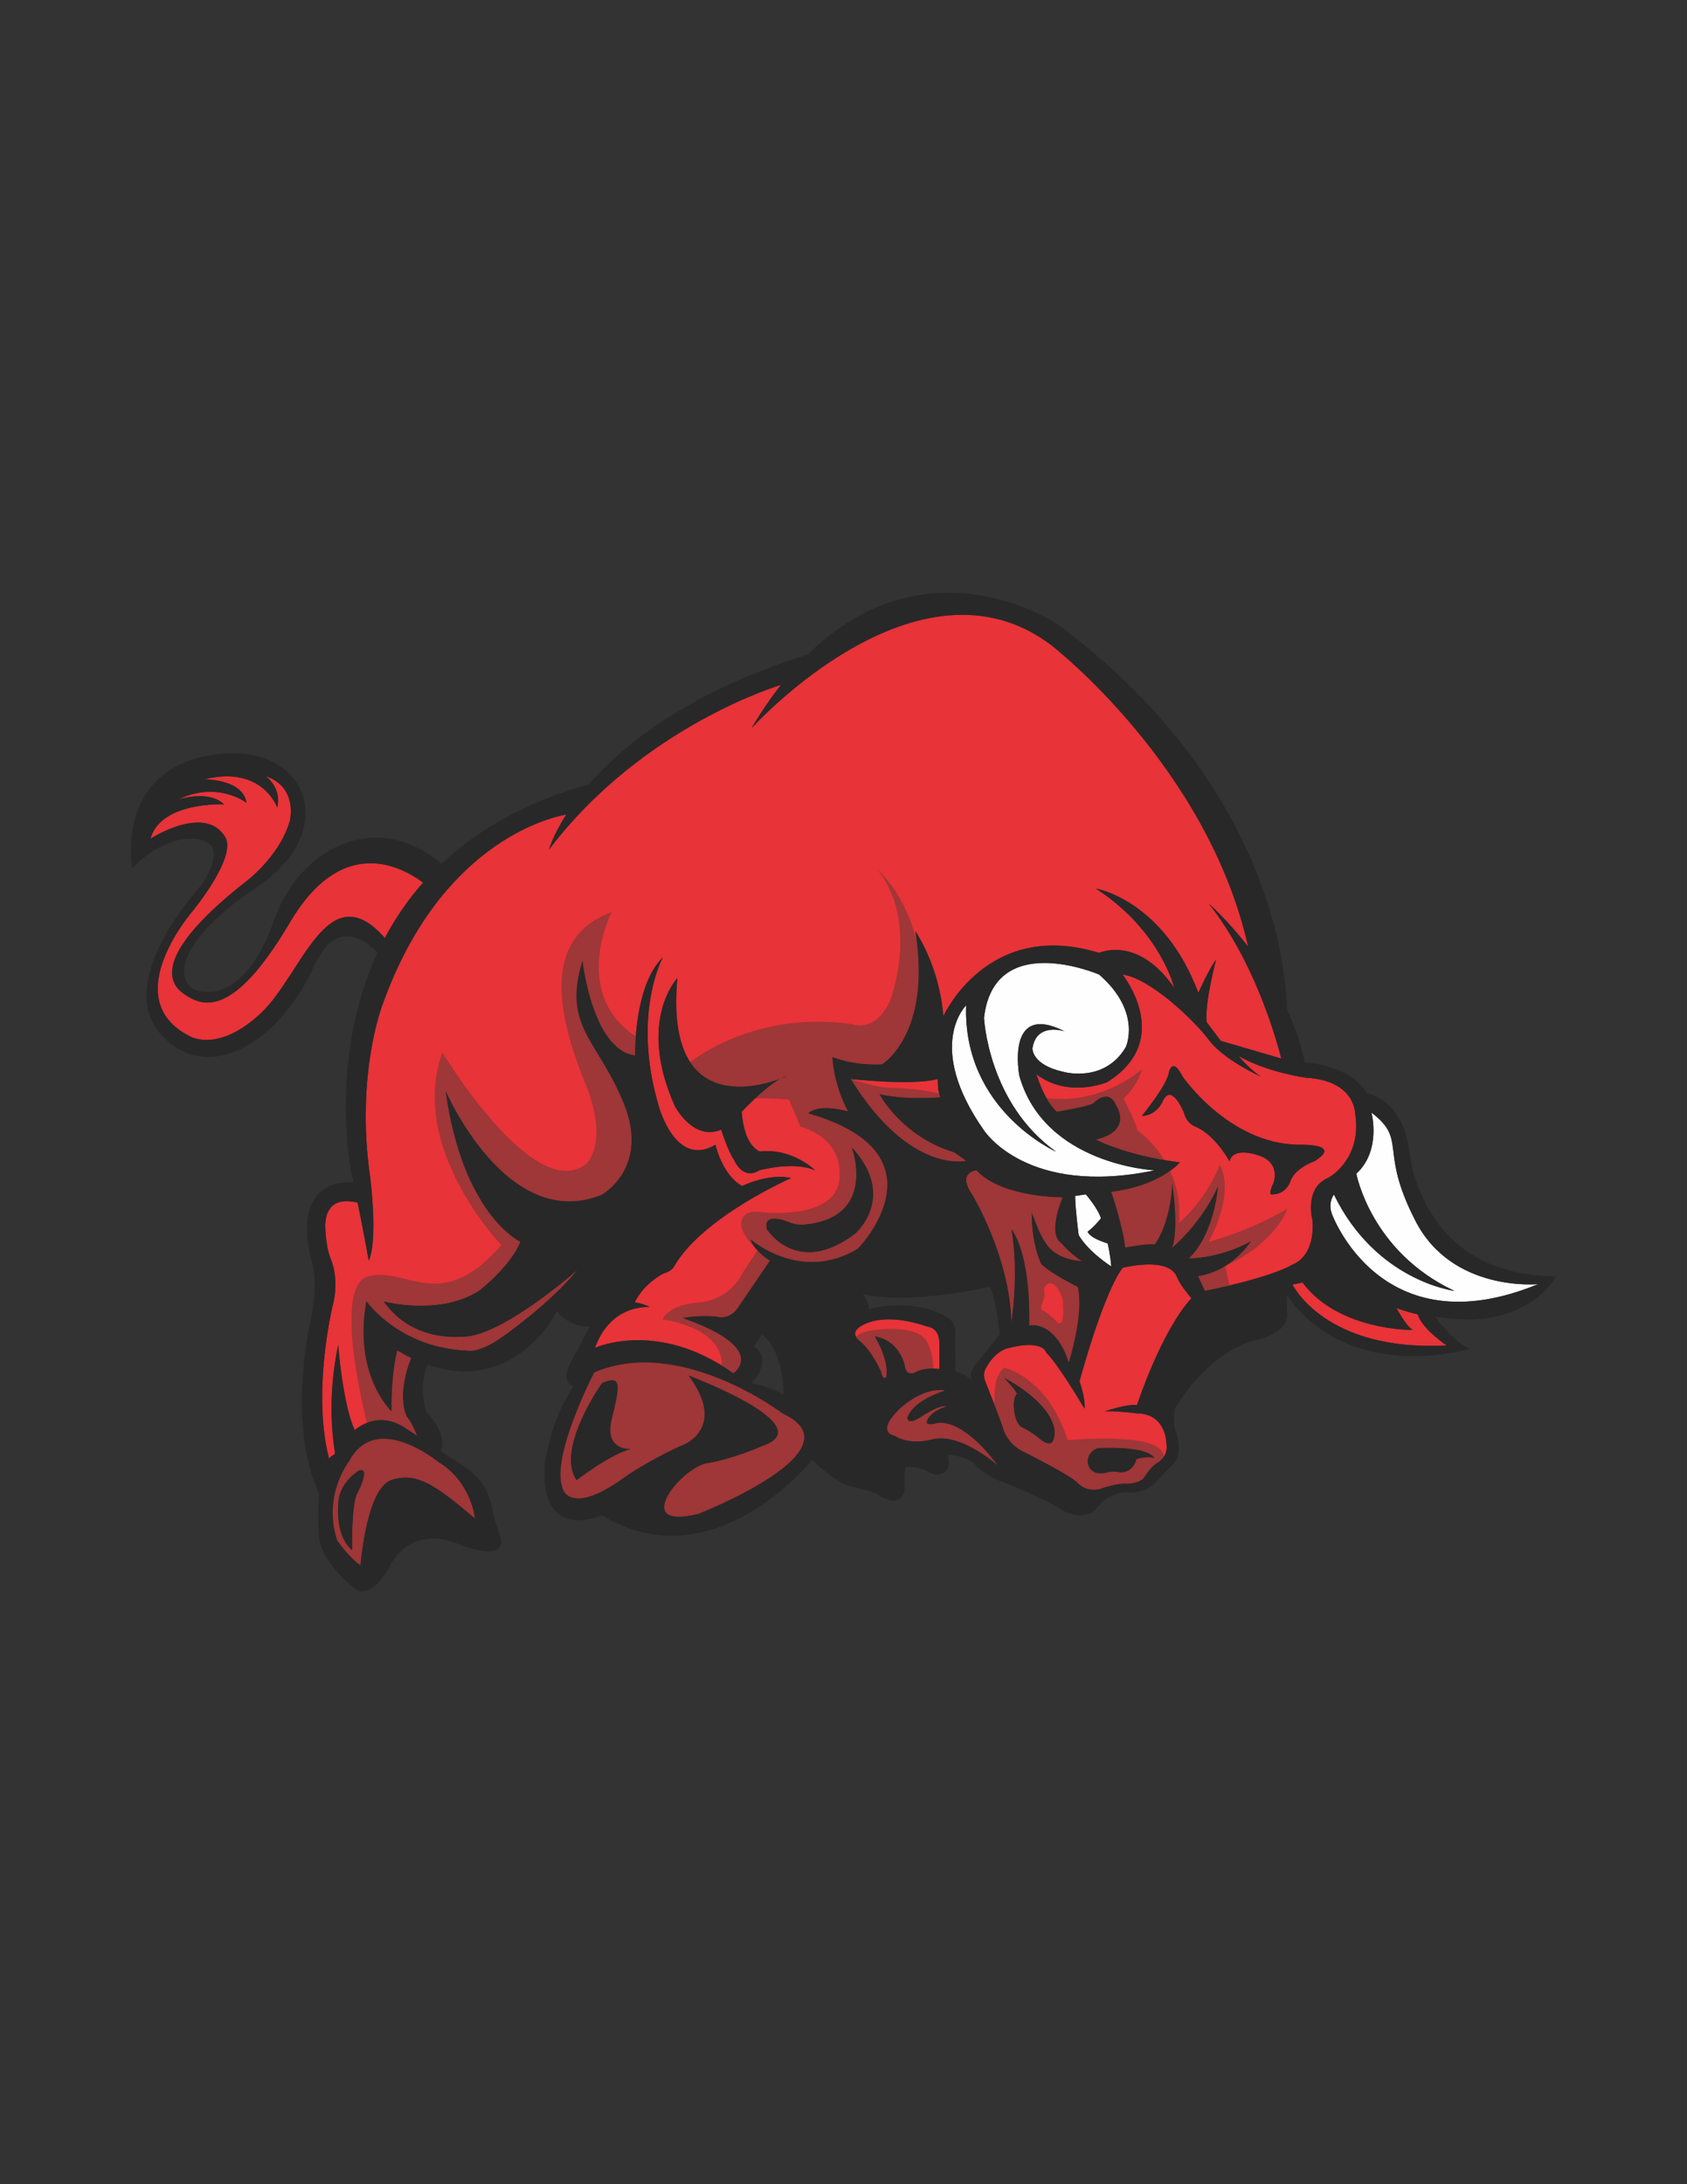 <?xml version="1.0" encoding="UTF-8"?>
<!DOCTYPE svg PUBLIC "-//W3C//DTD SVG 1.1//EN" "http://www.w3.org/Graphics/SVG/1.1/DTD/svg11.dtd">
<!-- Creator: CorelDRAW X7 -->
<svg xmlns="http://www.w3.org/2000/svg" xml:space="preserve" width="8.5in" height="11in" version="1.1" style="shape-rendering:geometricPrecision; text-rendering:geometricPrecision; image-rendering:optimizeQuality; fill-rule:evenodd; clip-rule:evenodd"
viewBox="0 0 8500 11000"
 xmlns:xlink="http://www.w3.org/1999/xlink">
 <rect x="0" y="0" width="8500" height="11000" fill="#333333" stroke="none"/>
 <defs>
  <style type="text/css">
   <![CDATA[
    .fil2 {fill:#FEFEFE}
    .fil0 {fill:#E83338}
    .fil1 {fill:#9F3637}
    .fil3 {fill:#282828}
   ]]>
  </style>
 </defs>
 <g id="Layer_x0020_1">

  <g id="_917134800512">
   <path class="fil0" d="M4287 5434c296,481 581,412 581,412l-59 -42c-268,-81 -378,-294 -378,-294 126,31 307,16 307,16 -15,-32 -13,-92 -13,-92 -126,35 -438,0 -438,0z"/>
   <path class="fil0" d="M4558 6873c6,64 54,38 54,38 53,-29 121,-16 121,-16l0 -123c3,-88 -60,-91 -60,-91 -259,-88 -353,11 -353,11 -31,31 11,61 11,61 62,48 109,156 109,156 7,44 25,27 25,27 17,-87 -58,-206 -58,-206 125,20 151,143 151,143z"/>
   <path class="fil0" d="M5451 6351c0,0 -53,-31 -105,-92 0,0 -71,-31 8,-229 0,0 -305,3 -434,-136 0,0 -100,8 -21,123 0,0 189,311 197,642 0,0 39,-245 0,-468 0,0 97,105 90,484 0,0 129,-30 199,187 0,0 79,-247 45,-381 0,0 -126,-62 -182,-113 0,0 -50,-89 -50,-263 0,0 43,120 69,152 0,0 42,86 184,94z"/>
   <path class="fil0" d="M2905 7455c-108,-158 128,-489 128,-489 101,-46 91,12 50,178 -42,165 96,153 96,153 -110,30 -274,158 -274,158zm1039 -336c0,0 -518,-394 -950,-207 0,0 -214,411 -162,576 0,0 29,167 337,-64 0,0 142,-92 279,-150 0,0 215,-87 21,-347 0,0 675,252 373,355 0,0 -147,66 -279,87 -131,21 -389,341 -44,255 0,0 822,-321 425,-505z"/>
   <path class="fil0" d="M4713 7169c-53,12 -43,-12 -43,-12 20,-53 101,-75 101,-75 -42,-8 -129,53 -129,53 -69,46 -71,6 -71,6 30,-92 192,-138 192,-138 -117,-20 -233,95 -233,95 -120,118 -24,132 -24,132 81,51 186,20 186,20 144,-41 335,130 335,130 -195,-260 -314,-211 -314,-211z"/>
   <path class="fil0" d="M4309 6213c-293,222 -445,-22 -445,-22 -24,-93 112,-36 112,-36 39,18 77,12 77,12 372,-35 238,-390 238,-390 233,252 18,436 18,436zm-483 -319c-84,52 -126,-50 -126,-50 -32,-45 -66,-155 -66,-155 -142,60 -234,-119 -234,-119 -192,-431 13,-644 13,-644 -62,672 385,556 518,507 14,-8 26,-13 37,-15 0,0 -14,6 -37,15 -80,44 -194,166 -194,166 13,179 92,200 92,200 165,-18 278,95 278,95 -110,-48 -281,0 -281,0zm247 -287c0,0 37,-52 200,-10 0,0 -71,-124 -79,-274 0,0 103,45 250,37 0,0 252,-150 168,-670 0,0 121,172 141,428 0,0 221,-493 785,-319 0,0 193,-91 378,175 0,0 -67,-286 -394,-499 0,0 339,56 516,525 0,0 56,-126 89,-166 0,0 -59,223 -47,314l71 94 305 89c-30,-116 -139,-494 -366,-781 0,0 93,81 199,218 -205,-912 -992,-1519 -992,-1519 -674,-509 -1510,418 -1510,418 48,-82 98,-154 148,-218 0,0 -697,206 -1169,830 0,0 19,-70 87,-177 -107,20 -638,159 -924,953 0,0 -139,352 -64,873 0,0 41,314 -7,421 0,0 -26,-145 -56,-292 -54,-14 -155,-23 -163,106 0,0 -2,99 26,174 0,0 49,100 10,244 0,0 -104,430 -17,765 7,-9 16,-16 25,-19 0,0 2,-4 5,-9 -17,-104 -35,-303 16,-544 0,0 22,294 83,428 64,-50 155,-81 265,-4l49 32c-11,-29 -30,-71 -51,-95 0,0 -56,-101 22,-296 -23,-11 -46,-24 -70,-38 0,0 -32,110 -29,307 0,0 -195,-180 -127,-556 0,0 162,236 509,250 0,0 61,16 184,-75 0,0 230,-160 370,-331 0,0 -397,352 -592,336 0,0 -242,27 -384,-178 0,0 284,76 484,-56 0,0 155,-120 205,-244 0,0 -291,-134 -377,-761 0,0 309,718 787,524 0,0 242,-134 112,-457 -130,-324 -312,-387 -209,-722 0,0 50,451 265,477 0,0 -8,-349 140,-494 0,0 -158,287 -21,749 0,0 84,316 286,195 0,0 32,150 134,208 0,0 134,-66 247,-40 0,0 -449,197 -591,447 0,0 -8,21 -53,34 0,0 -97,48 -144,145 0,0 37,3 76,24 0,0 -195,-21 -276,205 0,0 315,-145 697,128 0,0 186,-123 -255,-278 0,0 73,-16 168,-8 0,0 68,26 116,-53l155 -228c0,0 -79,-48 -98,-108 0,0 253,223 542,47 0,0 463,-476 -250,-681z"/>
   <path class="fil0" d="M7143 6619c0,0 -71,-16 -107,-32 0,0 47,91 83,111 0,0 -375,5 -556,-239l-51 10c0,0 163,339 777,307 0,0 -123,-82 -146,-157z"/>
   <path class="fil0" d="M1796 7530c-27,79 -21,278 -21,278 -88,-73 -71,-230 -71,-230 0,-113 106,-173 106,-173 63,-18 -14,125 -14,125zm-36 -172c0,0 -136,169 -61,400 0,0 59,85 117,125 10,-108 48,-394 157,-430 134,-45 239,42 420,194 0,0 -18,-184 -184,-284 0,0 -315,-260 -449,-5z"/>
   <path class="fil0" d="M1939 4724c51,-96 114,-190 193,-279 -124,-92 -416,-233 -671,200 -290,492 -444,423 -535,360 -110,-76 -95,-242 300,-555 0,0 181,-128 235,-318 0,0 41,-168 -122,-223 0,0 82,58 58,158 0,0 -75,-215 -368,-142 0,0 194,-3 213,118 0,0 -145,-113 -345,-16 0,0 153,-52 232,24 0,0 -318,-16 -371,173 0,0 275,-178 377,-8 59,100 -161,368 -161,368 0,0 -390,445 -19,634 0,0 142,89 360,-116 207,-194 336,-706 624,-378z"/>
   <path class="fil0" d="M5816 7344c-28,-14 -89,4 -89,4 -22,75 -83,67 -83,67 -39,-9 -71,2 -71,2 -89,20 -93,-55 -93,-55 0,-53 50,-69 50,-69 272,-12 286,51 286,51zm-582 -102c0,0 -39,-32 -81,-52 0,0 -35,-10 -43,-86 0,0 -10,-59 14,-85 0,0 -5,-17 -65,-80 0,0 228,113 254,259 0,0 14,125 -79,44zm424 -858c0,0 -81,79 -219,572 0,0 32,91 25,138 0,0 -131,-223 -191,-280 0,0 -15,-74 -203,-22 0,0 -63,18 -106,105 0,0 -14,24 0,59 0,0 77,193 89,234 0,0 19,83 108,123 0,0 225,112 268,154 0,0 42,51 115,31 0,0 86,-31 134,-26 0,0 73,0 90,-37 0,0 34,-53 65,-69 0,0 56,-32 44,-97 0,0 0,-149 -148,-151 0,0 -111,-14 -162,-10 0,0 107,-38 162,-32 0,0 120,-369 274,-538 0,0 -57,-65 -73,-107 -16,-41 -75,-88 -272,-47z"/>
   <path class="fil0" d="M6416 6015c0,0 -34,15 0,-56 0,0 43,-105 -80,-142 0,0 -123,-44 -141,32 0,0 -69,-129 -167,-173 0,0 -49,-14 -62,-71 0,0 -63,-158 -108,-58 0,0 -29,71 -105,73 0,0 129,-155 137,-222 0,0 18,-77 68,23 0,0 232,339 584,344 0,0 231,-8 79,84 0,0 -100,34 -121,105 0,0 -21,58 -84,61zm197 131c0,0 -45,-163 81,-215 0,0 171,-92 134,-324 0,0 0,-165 -245,-179 0,0 -196,-26 -343,-110 0,0 65,76 115,105 0,0 -189,-84 -265,-187 -77,-102 -297,-310 -434,-328 0,0 263,328 -76,541 0,0 -195,85 -358,-39 0,0 37,129 103,189 0,0 156,-26 183,-42 0,0 77,-84 116,11 0,0 87,126 -102,171 0,0 150,81 423,115 0,0 -100,119 -346,148 0,0 62,184 70,281 0,0 105,-21 150,-16 0,0 81,-108 87,-310 0,0 36,230 0,326 0,0 142,-113 231,-308 0,0 -16,237 -147,363 0,0 158,0 313,-87 0,0 -90,148 -266,176l34 74c0,0 324,-63 442,-133 0,0 113,-33 100,-222z"/>
   <path class="fil1" d="M5731 5693c-12,-53 -70,-159 -70,-159 79,-77 92,-148 92,-148 -203,162 -403,155 -481,144 15,26 32,51 53,69 0,0 156,-26 183,-42 0,0 77,-84 116,11 0,0 87,126 -102,171 0,0 121,66 345,104 -61,-100 -136,-150 -136,-150z"/>
   <path class="fil1" d="M4291 5777c233,252 18,436 18,436 -293,222 -445,-22 -445,-22 -24,-93 112,-36 112,-36 39,18 77,12 77,12 372,-35 238,-390 238,-390zm131 -1396c213,268 63,658 63,658 -75,166 -190,119 -190,119 -431,-62 -727,123 -818,191 120,184 362,118 454,84 14,-8 26,-13 37,-15 0,0 -14,6 -37,15 -39,21 -87,62 -125,98 94,-1 170,7 170,7l57 136c254,77 191,296 191,296 -53,174 -386,135 -386,135 -110,-19 -103,62 -103,62 -4,47 81,130 81,130l-75 115c-73,145 -222,148 -222,148 -158,13 -180,84 -180,84 272,48 301,175 298,234 19,12 38,25 58,38 0,0 186,-123 -255,-278 0,0 73,-16 168,-8 0,0 68,26 116,-53l155 -228c0,0 -79,-48 -98,-108 0,0 253,223 542,47 0,0 463,-476 -250,-681 0,0 37,-52 200,-10 0,0 -71,-124 -79,-274 0,0 103,45 250,37 0,0 235,-140 176,-617 -63,-252 -198,-362 -198,-362z"/>
   <path class="fil1" d="M4331 6753c62,48 109,156 109,156 7,44 25,27 25,27 17,-87 -58,-206 -58,-206 125,20 151,143 151,143 6,64 54,38 54,38 30,-16 66,-19 90,-18 4,-66 -31,-136 -31,-136 -55,-96 -285,-56 -285,-56 -38,8 -61,19 -73,31 6,13 18,21 18,21z"/>
   <path class="fil1" d="M2052 7198l49 32c-11,-29 -30,-71 -51,-95 0,0 -56,-101 22,-296 -23,-11 -46,-24 -70,-38 0,0 -32,110 -29,307 0,0 -195,-180 -127,-556 0,0 162,236 509,250 0,0 61,16 184,-75 0,0 230,-160 370,-331 0,0 -397,352 -592,336 0,0 -242,27 -384,-178 0,0 284,76 484,-56 0,0 155,-120 205,-244 0,0 -291,-134 -377,-761 0,0 309,718 787,524 0,0 242,-134 112,-457 -130,-324 -312,-387 -209,-722 0,0 50,451 265,477 0,0 0,-38 4,-95 -330,-218 -123,-626 -123,-626 -375,138 -253,564 -130,867 122,304 0,403 0,403 -265,197 -722,-564 -722,-564 -174,481 297,970 297,970 -303,351 -471,110 -668,157 -170,41 -46,590 -9,739 56,-23 125,-23 203,32z"/>
   <path class="fil1" d="M5313 7198c0,0 14,125 -79,44 0,0 -39,-32 -81,-52 0,0 -35,-10 -43,-86 0,0 -10,-59 14,-85 0,0 -5,-17 -65,-80 0,0 228,113 254,259zm217 95c272,-12 286,51 286,51 -28,-14 -89,4 -89,4 -22,75 -83,67 -83,67 -39,-9 -71,2 -71,2 -89,20 -93,-55 -93,-55 0,-53 50,-69 50,-69zm-369 20c0,0 225,112 268,154 0,0 42,51 115,31 0,0 86,-31 134,-26 0,0 73,0 90,-37 0,0 34,-53 65,-69 0,0 16,-9 29,-28 9,-132 -482,-85 -482,-85 -105,-323 -321,-365 -321,-365 -42,36 -45,99 -45,99l-5 84c19,49 38,100 44,119 0,0 19,83 108,123z"/>
   <path class="fil1" d="M4868 5846l-59 -42c-268,-81 -378,-294 -378,-294 126,31 307,16 307,16 -2,-5 -4,-11 -6,-17 -92,-30 -262,-31 -262,-31 -60,-5 -135,-28 -181,-44 -1,0 -2,0 -2,0 296,481 581,412 581,412z"/>
   <path class="fil1" d="M5251 6564c16,-41 12,-45 9,-75 0,0 19,-44 54,-18 0,0 44,42 42,100 0,0 13,134 -36,81 0,0 -33,-33 -60,-50 0,0 -25,2 -9,-38zm200 -213c0,0 -53,-31 -105,-92 0,0 -71,-31 8,-229 0,0 -305,3 -434,-136 0,0 -100,8 -21,123 0,0 189,311 197,642 0,0 39,-245 0,-468 0,0 97,105 90,484 0,0 129,-30 199,187 0,0 79,-247 45,-381 0,0 -126,-62 -182,-113 0,0 -50,-89 -50,-263 0,0 43,120 69,152 0,0 42,86 184,94z"/>
   <path class="fil1" d="M6486 6088c-195,115 -396,166 -396,166 142,-272 55,-387 55,-387 -67,178 -205,292 -205,292 9,-105 -12,-192 -44,-262 -52,37 -148,87 -297,105 0,0 62,184 70,281 0,0 105,-21 150,-16 0,0 81,-108 87,-310 0,0 36,230 0,326 0,0 142,-113 231,-308 0,0 -16,237 -147,363 0,0 158,0 313,-87 0,0 -90,148 -266,176l34 74c0,0 53,-10 123,-27l-20 -98c257,-119 312,-288 312,-288z"/>
   <path class="fil1" d="M2905 7455c-108,-158 128,-489 128,-489 101,-46 91,12 50,178 -42,165 96,153 96,153 -110,30 -274,158 -274,158zm89 -543c0,0 -214,411 -162,576 0,0 29,167 337,-64 0,0 142,-92 279,-150 0,0 215,-87 21,-347 0,0 675,252 373,355 0,0 -147,66 -279,87 -131,21 -389,341 -44,255 0,0 822,-321 425,-505 0,0 -518,-394 -950,-207z"/>
   <path class="fil1" d="M4713 7169c-53,12 -43,-12 -43,-12 20,-53 101,-75 101,-75 -42,-8 -129,53 -129,53 -69,46 -71,6 -71,6 30,-92 192,-138 192,-138 -117,-20 -233,95 -233,95 -120,118 -24,132 -24,132 81,51 186,20 186,20 144,-41 335,130 335,130 -195,-260 -314,-211 -314,-211z"/>
   <path class="fil1" d="M1796 7530c-27,79 -21,278 -21,278 -88,-73 -71,-230 -71,-230 0,-113 106,-173 106,-173 63,-18 -14,125 -14,125zm-36 -172c0,0 -136,169 -61,400 0,0 59,85 117,125 10,-108 48,-394 157,-430 134,-45 239,42 420,194 0,0 -18,-184 -184,-284 0,0 -315,-260 -449,-5z"/>
   <path class="fil2" d="M5599 6378c-4,-58 -18,-116 -18,-116 -95,-29 -101,-59 -101,-59 32,-23 67,-67 67,-67 -13,-48 -76,-121 -76,-121 -14,2 -54,8 -54,8 1,70 18,197 18,197 49,85 164,158 164,158z"/>
   <path class="fil2" d="M5202 5280c0,0 -4,83 156,118 0,0 205,59 314,-124 0,0 84,-176 -134,-366 0,0 -529,-228 -580,218 0,0 20,430 363,674 0,0 -471,-209 -453,-737 0,0 -210,203 90,630 0,0 215,336 860,201 0,0 -555,-26 -682,-476 0,0 -72,-376 228,-224 0,0 -142,-48 -162,86z"/>
   <path class="fil2" d="M7131 6147c-186,-362 -37,-403 -221,-544 0,0 52,190 -76,308 0,0 72,392 494,590 0,0 -394,-48 -607,-485 0,0 -32,41 -10,98 0,0 246,680 1039,353 0,0 -434,43 -619,-320z"/>
   <path class="fil3" d="M1810 7405c0,0 -106,60 -106,173 0,0 -17,157 71,230 0,0 -6,-199 21,-278 0,0 77,-143 14,-125z"/>
   <path class="fil3" d="M3083 7144c41,-166 51,-224 -50,-178 0,0 -236,331 -128,489 0,0 164,-128 274,-158 0,0 -138,12 -96,-153z"/>
   <path class="fil3" d="M5059 6939c60,63 65,80 65,80 -24,26 -14,85 -14,85 8,76 43,86 43,86 42,20 81,52 81,52 93,81 79,-44 79,-44 -26,-146 -254,-259 -254,-259z"/>
   <path class="fil3" d="M5480 7362c0,0 4,75 93,55 0,0 32,-11 71,-2 0,0 61,8 83,-67 0,0 61,-18 89,-4 0,0 -14,-63 -286,-51 0,0 -50,16 -50,69z"/>
   <path class="fil3" d="M6621 5849c152,-92 -79,-84 -79,-84 -352,-5 -584,-344 -584,-344 -50,-100 -68,-23 -68,-23 -8,67 -137,222 -137,222 76,-2 105,-73 105,-73 45,-100 108,58 108,58 13,57 62,71 62,71 98,44 167,173 167,173 18,-76 141,-32 141,-32 123,37 80,142 80,142 -34,71 0,56 0,56 63,-3 84,-61 84,-61 21,-71 121,-105 121,-105z"/>
   <path class="fil3" d="M3931 5433c23,-9 37,-15 37,-15 -11,2 -23,7 -37,15z"/>
   <path class="fil3" d="M3829 5799c0,0 -79,-21 -92,-200 0,0 114,-122 194,-166 -133,49 -580,165 -518,-507 0,0 -205,213 -13,644 0,0 92,179 234,119 0,0 34,110 66,155 0,0 42,102 126,50 0,0 171,-48 281,0 0,0 -113,-113 -278,-95z"/>
   <path class="fil3" d="M4291 5777c0,0 134,355 -238,390 0,0 -38,6 -77,-12 0,0 -136,-57 -112,36 0,0 152,244 445,22 0,0 215,-184 -18,-436z"/>
   <path class="fil3" d="M7750 6467c-793,327 -1039,-353 -1039,-353 -22,-57 10,-98 10,-98 213,437 607,485 607,485 -422,-198 -494,-590 -494,-590 128,-118 76,-308 76,-308 184,141 35,182 221,544 185,363 619,320 619,320zm-461 309c-614,32 -777,-307 -777,-307l51 -10c181,244 556,239 556,239 -36,-20 -83,-111 -83,-111 36,16 107,32 107,32 23,75 146,157 146,157zm-1218 -275l-34 -74c176,-28 266,-176 266,-176 -155,87 -313,87 -313,87 131,-126 147,-363 147,-363 -89,195 -231,308 -231,308 36,-96 0,-326 0,-326 -6,202 -87,310 -87,310 -45,-5 -150,16 -150,16 -8,-97 -70,-281 -70,-281 246,-29 346,-148 346,-148 -273,-34 -423,-115 -423,-115 189,-45 102,-171 102,-171 -39,-95 -116,-11 -116,-11 -27,16 -183,42 -183,42 -66,-60 -103,-189 -103,-189 163,124 358,39 358,39 339,-213 76,-541 76,-541 137,18 357,226 434,328 76,103 265,187 265,187 -50,-29 -115,-105 -115,-105 147,84 343,110 343,110 245,14 245,179 245,179 37,232 -134,324 -134,324 -126,52 -81,215 -81,215 13,189 -100,222 -100,222 -118,70 -442,133 -442,133zm-342 575c-55,-6 -162,32 -162,32 51,-4 162,10 162,10 148,2 148,151 148,151 12,65 -44,97 -44,97 -31,16 -65,69 -65,69 -17,37 -90,37 -90,37 -48,-5 -134,26 -134,26 -73,20 -115,-31 -115,-31 -43,-42 -268,-154 -268,-154 -89,-40 -108,-123 -108,-123 -12,-41 -89,-234 -89,-234 -14,-35 0,-59 0,-59 43,-87 106,-105 106,-105 188,-52 203,22 203,22 60,57 191,280 191,280 7,-47 -25,-138 -25,-138 138,-493 219,-572 219,-572 197,-41 256,6 272,47 16,42 73,107 73,107 -154,169 -274,538 -274,538zm-1037 174c0,0 -105,31 -186,-20 0,0 -96,-14 24,-132 0,0 116,-115 233,-95 0,0 -162,46 -192,138 0,0 2,40 71,-6 0,0 87,-61 129,-53 0,0 -81,22 -101,75 0,0 -10,24 43,12 0,0 119,-49 314,211 0,0 -191,-171 -335,-130zm-227 -314c0,0 -18,17 -25,-27 0,0 -47,-108 -109,-156 0,0 -42,-30 -11,-61 0,0 94,-99 353,-11 0,0 63,3 60,91l0 123c0,0 -68,-13 -121,16 0,0 -48,26 -54,-38 0,0 -26,-123 -151,-143 0,0 75,119 58,206zm970 -716c0,0 -17,-127 -18,-197 0,0 40,-6 54,-8 0,0 63,73 76,121 0,0 -35,44 -67,67 0,0 6,30 101,59 0,0 14,58 18,116 0,0 -115,-73 -164,-158zm-697 -694c0,0 -181,15 -307,-16 0,0 110,213 378,294l59 42c0,0 -285,69 -581,-412 0,0 312,35 438,0 0,0 -2,60 13,92zm161 1430c-34,-40 -85,-49 -85,-49l-2 -162c12,-85 -35,-109 -35,-109 -182,-108 -399,-43 -399,-43 0,-35 -31,-77 -31,-77 220,59 642,-35 642,-35 32,71 48,240 48,240l-113 141c-55,57 -25,94 -25,94zm349 -588c56,51 182,113 182,113 34,134 -45,381 -45,381 -70,-217 -199,-187 -199,-187 7,-379 -90,-484 -90,-484 39,223 0,468 0,468 -8,-331 -197,-642 -197,-642 -79,-115 21,-123 21,-123 129,139 434,136 434,136 -79,198 -8,229 -8,229 52,61 105,92 105,92 -142,-8 -184,-94 -184,-94 -26,-32 -69,-152 -69,-152 0,174 50,263 50,263zm-112 -950c127,450 682,476 682,476 -645,135 -860,-201 -860,-201 -300,-427 -90,-630 -90,-630 -18,528 453,737 453,737 -343,-244 -363,-674 -363,-674 51,-446 580,-218 580,-218 218,190 134,366 134,366 -109,183 -314,124 -314,124 -160,-35 -156,-118 -156,-118 20,-134 162,-86 162,-86 -300,-152 -228,224 -228,224zm-1355 823c19,60 98,108 98,108l-155 228c-48,79 -116,53 -116,53 -95,-8 -168,8 -168,8 441,155 255,278 255,278 -382,-273 -697,-128 -697,-128 81,-226 276,-205 276,-205 -39,-21 -76,-24 -76,-24 47,-97 144,-145 144,-145 45,-13 53,-34 53,-34 142,-250 591,-447 591,-447 -113,-26 -247,40 -247,40 -102,-58 -134,-208 -134,-208 -202,121 -286,-195 -286,-195 -137,-462 21,-749 21,-749 -148,145 -140,494 -140,494 -215,-26 -265,-477 -265,-477 -103,335 79,398 209,722 130,323 -112,457 -112,457 -478,194 -787,-524 -787,-524 86,627 377,761 377,761 -50,124 -205,244 -205,244 -200,132 -484,56 -484,56 142,205 384,178 384,178 195,16 592,-336 592,-336 -140,171 -370,331 -370,331 -123,91 -184,75 -184,75 -347,-14 -509,-250 -509,-250 -68,376 127,556 127,556 -3,-197 29,-307 29,-307 24,14 47,27 70,38 -78,195 -22,296 -22,296 21,24 40,66 51,95l-49 -32c-110,-77 -201,-46 -265,4 -61,-134 -83,-428 -83,-428 -51,241 -33,440 -16,544 -3,5 -5,9 -5,9 -9,3 -18,10 -25,19 -87,-335 17,-765 17,-765 39,-144 -10,-244 -10,-244 -28,-75 -26,-174 -26,-174 8,-129 109,-120 163,-106 30,147 56,292 56,292 48,-107 7,-421 7,-421 -75,-521 64,-873 64,-873 286,-794 817,-933 924,-953 -68,107 -87,177 -87,177 472,-624 1169,-830 1169,-830 -50,64 -100,136 -148,218 0,0 836,-927 1510,-418 0,0 787,607 992,1519 -106,-137 -199,-218 -199,-218 227,287 336,665 366,781l-305 -89 -71 -94c-12,-91 47,-314 47,-314 -33,40 -89,166 -89,166 -177,-469 -516,-525 -516,-525 327,213 394,499 394,499 -185,-266 -378,-175 -378,-175 -564,-174 -785,319 -785,319 -20,-256 -141,-428 -141,-428 84,520 -168,670 -168,670 -147,8 -250,-37 -250,-37 8,150 79,274 79,274 -163,-42 -200,10 -200,10 713,205 250,681 250,681 -289,176 -542,-47 -542,-47zm17 541l42 -61c114,92 107,303 107,303 -53,-37 -160,-58 -160,-58 114,-134 11,-184 11,-184zm-279 842c-345,86 -87,-234 44,-255 132,-21 279,-87 279,-87 302,-103 -373,-355 -373,-355 194,260 -21,347 -21,347 -137,58 -279,150 -279,150 -308,231 -337,64 -337,64 -52,-165 162,-576 162,-576 432,-187 950,207 950,207 397,184 -425,505 -425,505zm-1310 -261c166,100 184,284 184,284 -181,-152 -286,-239 -420,-194 -109,36 -147,322 -157,430 -58,-40 -117,-125 -117,-125 -75,-231 61,-400 61,-400 134,-255 449,5 449,5zm-894 -2261c-218,205 -360,116 -360,116 -371,-189 19,-634 19,-634 0,0 220,-268 161,-368 -102,-170 -377,8 -377,8 53,-189 371,-173 371,-173 -79,-76 -232,-24 -232,-24 200,-97 345,16 345,16 -19,-121 -213,-118 -213,-118 293,-73 368,142 368,142 24,-100 -58,-158 -58,-158 163,55 122,223 122,223 -54,190 -235,318 -235,318 -395,313 -410,479 -300,555 91,63 245,132 535,-360 255,-433 547,-292 671,-200 -79,89 -142,183 -193,279 -288,-328 -417,184 -624,378zm5786 694c-33,-262 -215,-291 -215,-291 -68,-116 -224,-147 -312,-155 -19,-94 -51,-183 -89,-265 -10,-301 -134,-1170 -1145,-1934 0,0 -658,-456 -1270,145 -592,186 -922,446 -1101,653 -326,92 -567,234 -745,401 -319,-274 -711,-90 -843,284 -137,390 -338,386 -410,344 -71,-41 -108,-220 328,-514 436,-295 235,-747 -244,-660 -478,86 -389,568 -389,568 202,-203 379,-153 402,-108 24,44 -5,136 -68,210 -63,74 -426,505 -174,752 253,247 602,-16 752,-352 112,-251 257,-146 324,-76 -251,542 -131,1112 -131,1112 3,14 7,29 10,44 -336,-13 -211,395 -211,395 42,126 -13,339 -13,339 -87,468 4,735 51,835 -8,103 -1,206 -1,206 5,147 195,281 195,281 13,6 23,6 32,2 71,-3 139,-141 139,-141 128,-208 355,-87 355,-87 223,76 197,-26 197,-26l-40 -132c-15,-168 -150,-244 -150,-244l-115 -75c40,-85 -72,-197 -72,-197 -34,-109 -12,-193 7,-237 444,154 651,-269 651,-269 74,89 166,76 166,76l-95 179c-58,110 13,123 13,123 -118,166 -147,402 -147,402 -16,389 289,247 289,247 565,343 1060,-279 1060,-279 109,105 176,128 176,128 161,38 158,50 158,50 74,45 102,21 102,21 38,-18 29,-76 29,-76 -3,-58 7,-88 7,-88 67,-1 103,20 103,20 42,27 69,17 69,17 68,-15 39,-97 39,-97 69,1 126,36 126,36 53,61 116,87 116,87 139,50 312,139 312,139 104,81 187,20 187,20 73,-107 175,-93 175,-93 81,4 123,-42 123,-42l89 -92c68,-55 21,-174 21,-174 -16,-37 -5,-113 -5,-113 176,-292 392,-342 392,-342 205,-42 173,-147 173,-147l0 -84c318,455 923,271 923,271 -87,-34 -176,-163 -176,-163 462,84 610,-203 610,-203 -690,0 -740,-631 -740,-631z"/>
  </g>
 </g>
</svg>
